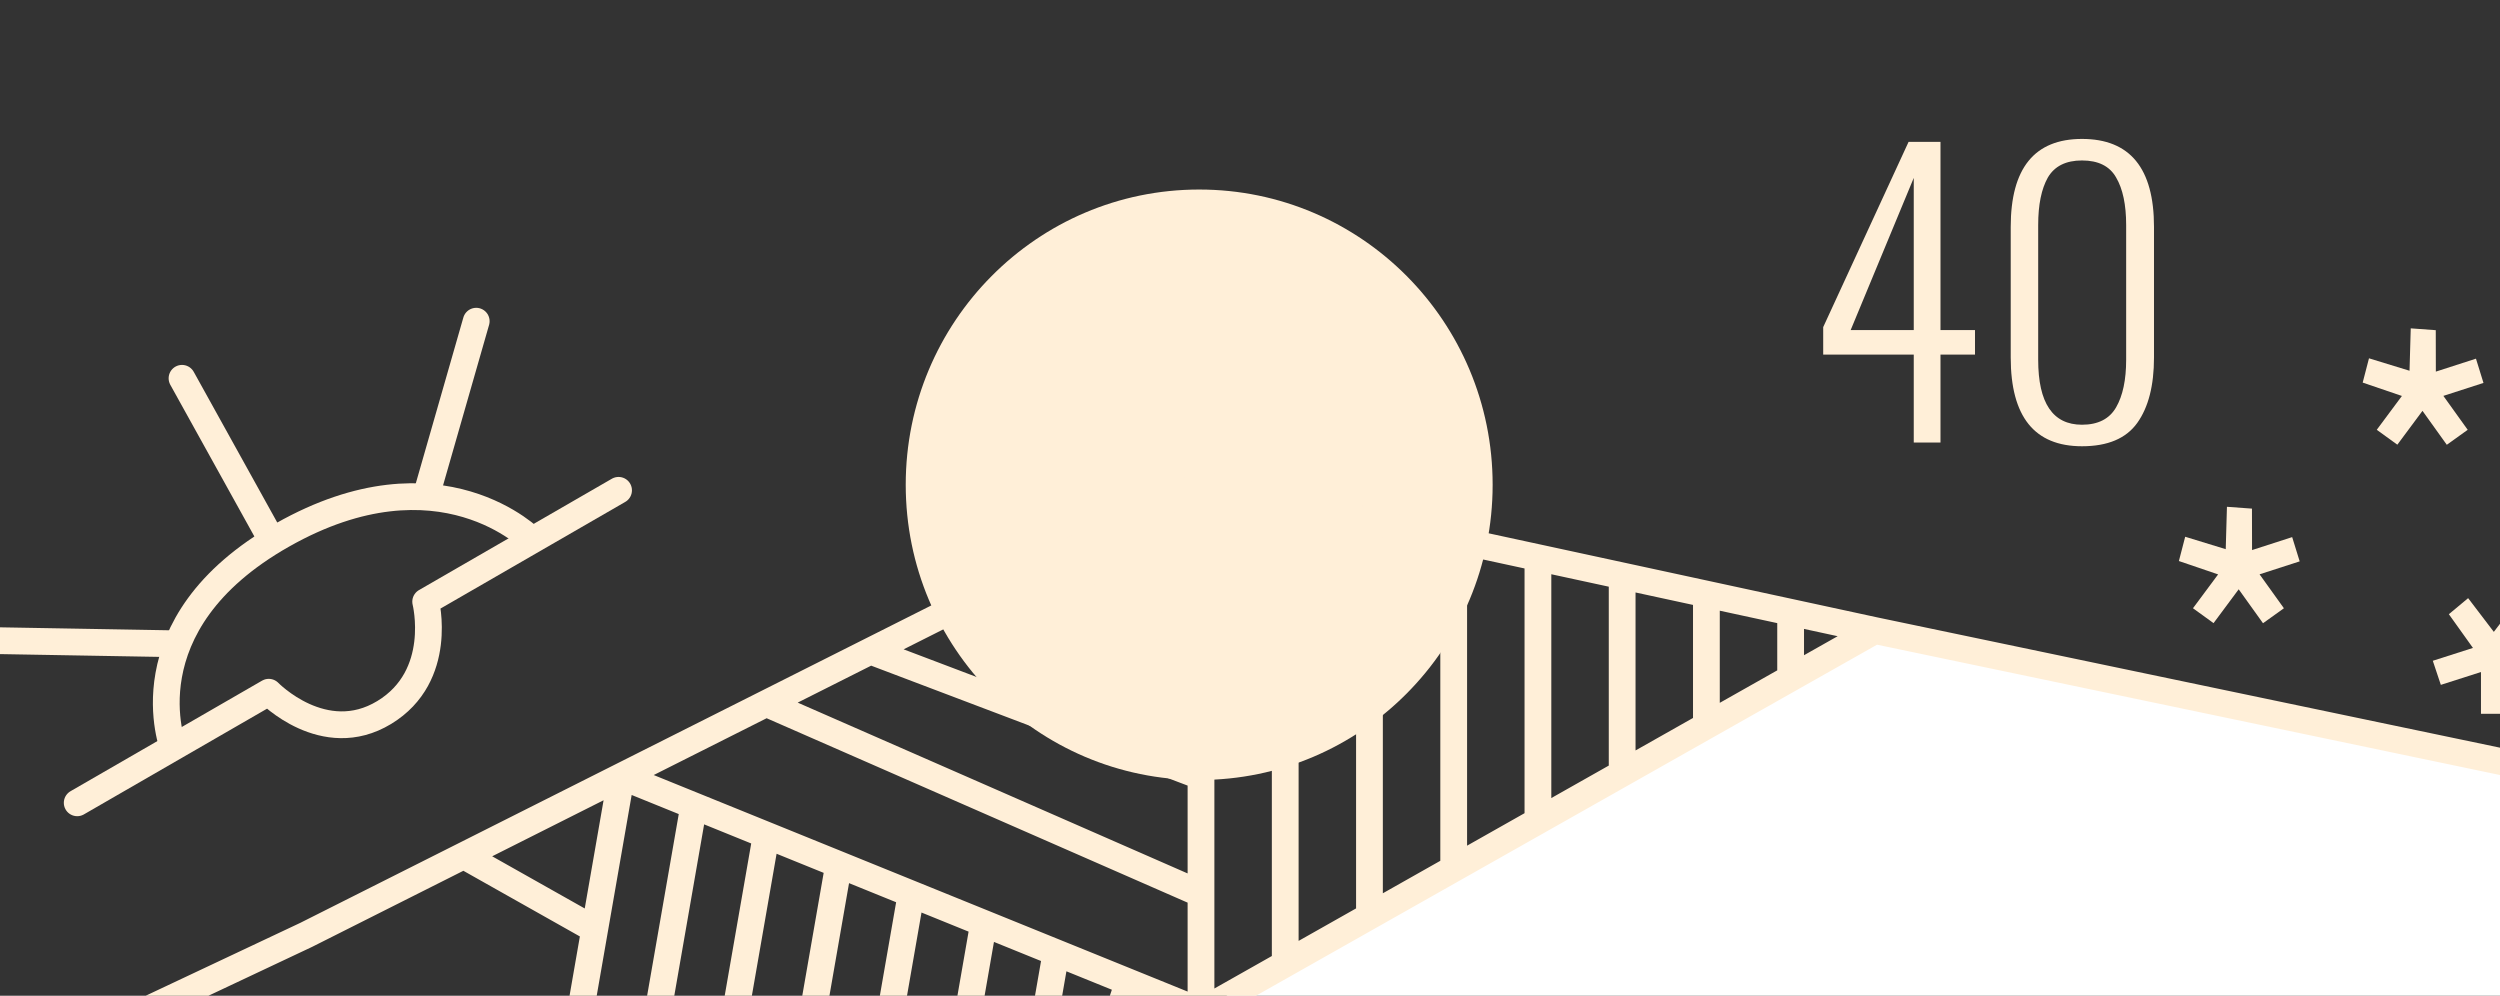<svg width="1401" height="558" viewBox="0 0 1401 558" fill="none" xmlns="http://www.w3.org/2000/svg">
<rect x="0" y="0" width="1401" height="558" fill="#333333" stroke="none"/>
<path d="M1072.47 198.704H1021.72V183.312L1069.56 79.52H1087.45V184.976H1106.79V198.704H1087.45V248H1072.47V198.704ZM1072.47 184.976V99.696L1037.11 184.976H1072.47ZM1166.75 250.08C1140.12 250.08 1126.81 233.509 1126.81 200.368V127.152C1126.81 94.288 1140.12 77.856 1166.75 77.856C1193.65 77.856 1207.1 94.288 1207.1 127.152V200.368C1207.1 216.037 1203.98 228.24 1197.74 236.976C1191.5 245.712 1181.17 250.08 1166.75 250.08ZM1166.75 238.016C1175.76 238.016 1182.14 234.757 1185.88 228.24C1189.63 221.723 1191.5 212.848 1191.5 201.616V126.112C1191.5 114.741 1189.63 105.867 1185.88 99.488C1182.28 93.109 1175.9 89.92 1166.75 89.92C1157.73 89.92 1151.36 93.109 1147.61 99.488C1144.01 105.867 1142.2 114.741 1142.2 126.112V201.616C1142.2 225.883 1150.38 238.016 1166.75 238.016Z" fill="#FFEFD8"/>
<ellipse cx="672.023" cy="271.66" rx="164.453" ry="165.447" fill="#FFEFD8"/>
<path d="M1051.69 351.319C1051.69 351.319 677.099 558.638 674.053 567.319C673.835 567.941 674.053 574.468 674.053 574.468L1403.94 576C1413.69 572.323 1402.08 486.468 1403.94 428.936L1051.69 351.319Z" fill="white"/>
<path d="M673.038 271.66L429.404 394.213M673.038 271.66V500.938M673.038 271.66L720.242 281.872M1406.99 427.915L1050.67 353.362M1050.67 353.362L1003.47 343.149M1050.67 353.362L1003.47 380.043M348.193 435.064L259.876 479.489M348.193 435.064L333.255 520.851M348.193 435.064L388.799 451.532M348.193 435.064L429.404 394.213M673.038 566.812L632.433 550.344M673.038 566.812V500.938M673.038 566.812L720.242 540.131M63.953 574.644L171.558 523.915L259.876 479.489M259.876 479.489L333.255 520.851M333.255 520.851L324.8 569.405M510.616 500.938L470.01 484.469M510.616 500.938L551.221 517.407M510.616 500.938L498.693 569.405M591.827 533.875L551.221 517.407M591.827 533.875L632.433 550.344M591.827 533.875L585.64 569.405M429.404 468.001L470.01 484.469M429.404 468.001L388.799 451.532M429.404 468.001L411.747 569.405M470.01 484.469L455.22 569.405M388.799 451.532L368.273 569.405M551.221 517.407L542.167 569.405M632.433 550.344L624.311 574.644M487.775 364.851L673.038 435.064M570.761 316.918L673.038 361.343M429.404 394.213L673.038 500.938M861.855 312.511V460.087M861.855 312.511L909.059 322.723M861.855 312.511L814.651 302.298M861.855 460.087L909.059 433.406M861.855 460.087L814.651 486.768M956.263 332.936V406.724M956.263 332.936L909.059 322.723M956.263 332.936L1003.47 343.149M956.263 406.724L909.059 433.406M956.263 406.724L1003.47 380.043M909.059 322.723V433.406M1003.47 343.149V380.043M767.446 292.085V513.45M767.446 292.085L814.651 302.298M767.446 292.085L720.242 281.872M767.446 513.45L814.651 486.768M767.446 513.45L720.242 540.131M814.651 302.298V486.768M720.242 281.872V540.131" stroke="#FFEFD8" stroke-width="15" stroke-linecap="round" stroke-linejoin="round"/>
<path d="M1411.94 335.2L1422.74 344.2L1409.24 363.1L1431.74 370.3L1427.24 383.8L1404.74 376.6L1404.74 400L1390.34 400L1390.34 376.6L1367.84 383.8L1363.34 370.3L1385.84 363.1L1372.34 344.2L1383.14 335.2L1397.54 354.1L1411.94 335.2Z" fill="#FFEFD8"/>
<path d="M1247.98 284.011L1262 285.031L1262.05 308.257L1284.53 300.996L1288.74 314.589L1266.26 321.85L1279.9 340.866L1268.19 349.258L1254.56 330.242L1240.47 349.206L1228.94 340.857L1243.03 321.894L1221.05 314.403L1224.58 300.795L1247.3 307.762L1247.98 284.011Z" fill="#FFEFD8"/>
<path d="M1350.98 184.011L1365 185.031L1365.05 208.257L1387.53 200.996L1391.74 214.589L1369.26 221.85L1382.9 240.866L1371.19 249.258L1357.56 230.242L1343.47 249.206L1331.94 240.857L1346.03 221.894L1324.05 214.403L1327.58 200.795L1350.3 207.762L1350.98 184.011Z" fill="#FFEFD8"/>
<path d="M298.503 303.027C298.503 303.027 246.877 249.653 158.339 299.775C69.801 349.897 97.177 419.238 97.177 419.238" stroke="#FFEFD8" stroke-width="15"/>
<path d="M43.264 449.895L106.654 413.305L150.618 387.928C150.618 387.928 181.517 419.776 215.296 399.294C249.074 378.813 238.546 337.174 238.546 337.174L282.51 311.797C282.51 311.797 312.305 294.598 346.643 274.777" stroke="#FFEFD8" stroke-width="15" stroke-linecap="round" stroke-linejoin="round"/>
<path d="M150.5 299.5L102 212" stroke="#FFEFD8" stroke-width="15" stroke-linecap="round" stroke-linejoin="round"/>
<path d="M239.295 276.167L266.872 180" stroke="#FFEFD8" stroke-width="15" stroke-linecap="round" stroke-linejoin="round"/>
<path d="M-3 359.002L97.027 360.75" stroke="#FFEFD8" stroke-width="15" stroke-linecap="round" stroke-linejoin="round"/>
</svg>
